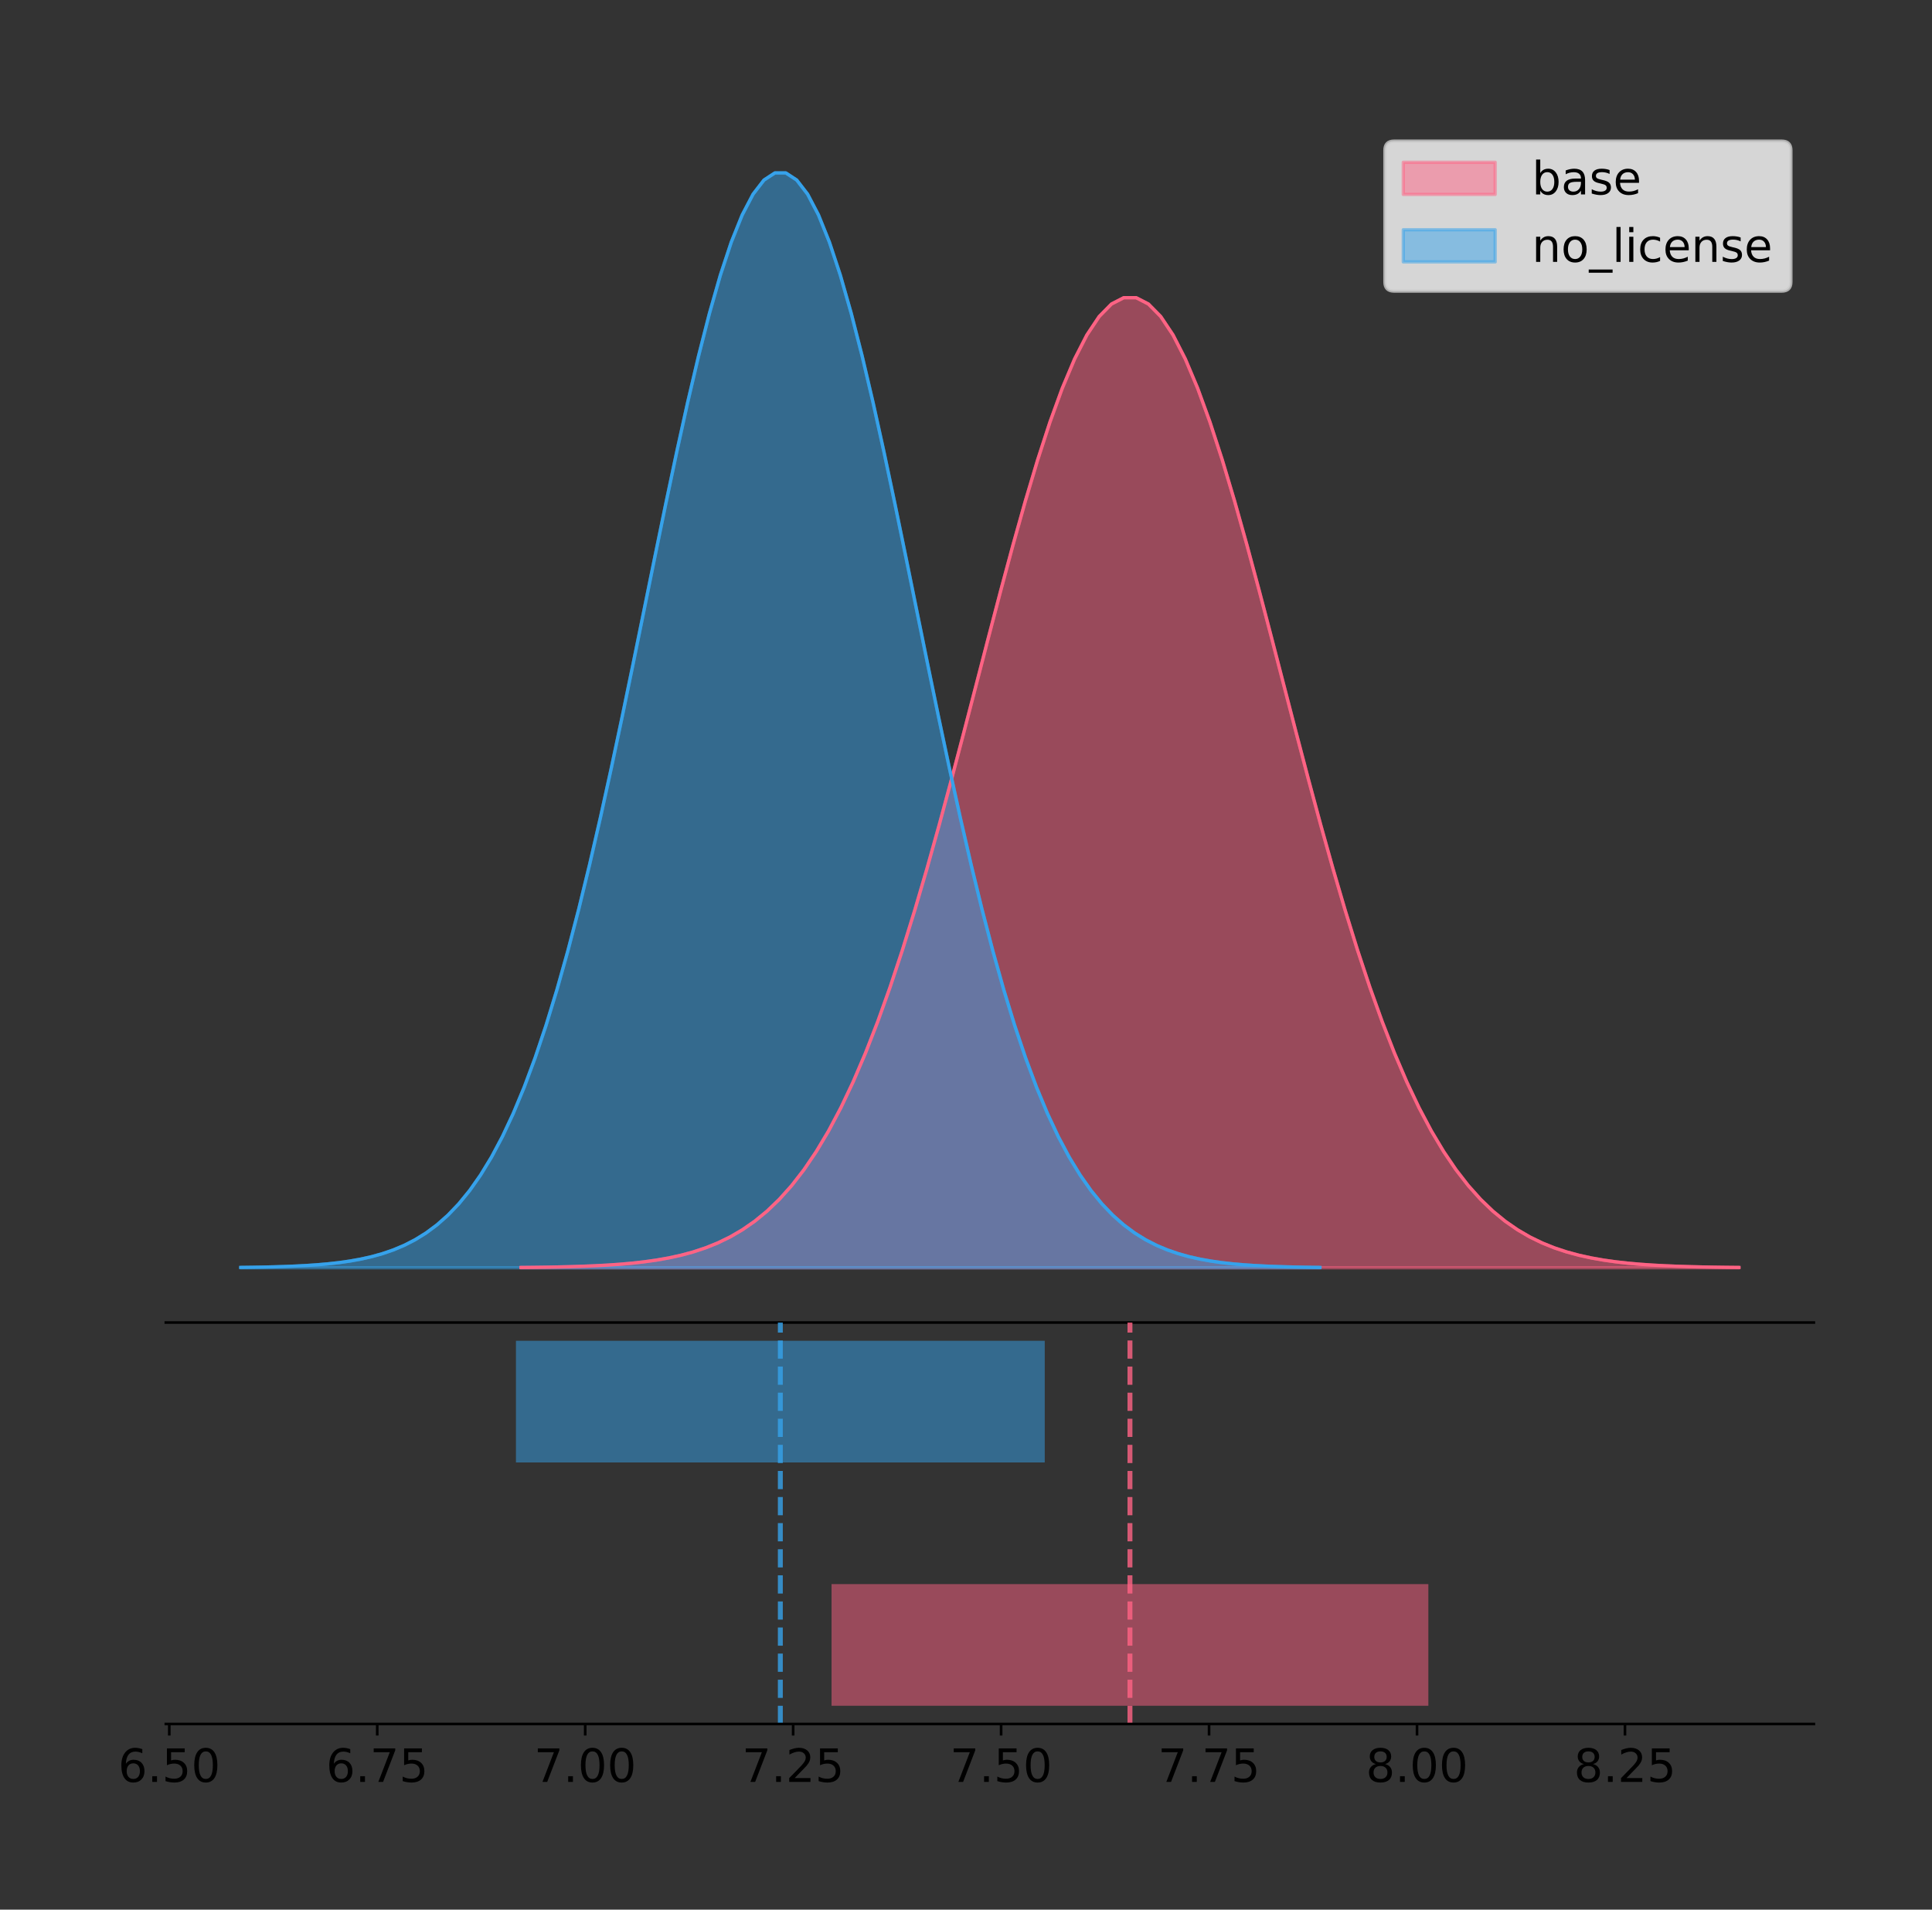 <?xml version="1.0" encoding="utf-8" standalone="no"?>
<!DOCTYPE svg PUBLIC "-//W3C//DTD SVG 1.1//EN"
  "http://www.w3.org/Graphics/SVG/1.1/DTD/svg11.dtd">
<!-- Created with matplotlib (https://matplotlib.org/) -->
<svg height="581.789pt" version="1.1" viewBox="0 0 588.735 581.789" width="588.735pt" xmlns="http://www.w3.org/2000/svg" xmlns:xlink="http://www.w3.org/1999/xlink">
 <rect x="0" y="0" width="588.735" height="581.789" fill="#333333" stroke="none"/>
 <defs>
  <style type="text/css">
*{stroke-linecap:butt;stroke-linejoin:round;}
  </style>
 </defs>
 <g id="figure_1">
  <g id="patch_1">
   <path d="M 0 581.789 
L 588.735 581.789 
L 588.735 0 
L 0 0 
z
" style="fill:none;"/>
  </g>
  <g id="axes_1">
   <g id="patch_2">
    <path d="M 50.535 402.93 
L 552.735 402.93 
L 552.735 36 
L 50.535 36 
z
" style="fill:none;"/>
   </g>
   <g id="PolyCollection_1">
    <defs>
     <path d="M 158.752 -195.538 
L 158.752 -195.637 
L 162.501 -195.675 
L 166.25 -195.725 
L 169.999 -195.792 
L 173.748 -195.881 
L 177.497 -195.998 
L 181.246 -196.152 
L 184.995 -196.35 
L 188.744 -196.607 
L 192.494 -196.935 
L 196.243 -197.352 
L 199.992 -197.878 
L 203.741 -198.537 
L 207.49 -199.357 
L 211.239 -200.369 
L 214.988 -201.609 
L 218.737 -203.118 
L 222.486 -204.941 
L 226.235 -207.127 
L 229.984 -209.727 
L 233.733 -212.797 
L 237.482 -216.396 
L 241.231 -220.58 
L 244.98 -225.408 
L 248.729 -230.935 
L 252.478 -237.212 
L 256.227 -244.283 
L 259.976 -252.183 
L 263.725 -260.934 
L 267.474 -270.545 
L 271.223 -281.01 
L 274.973 -292.3 
L 278.722 -304.368 
L 282.471 -317.146 
L 286.22 -330.539 
L 289.969 -344.431 
L 293.718 -358.684 
L 297.467 -373.139 
L 301.216 -387.615 
L 304.965 -401.919 
L 308.714 -415.846 
L 312.463 -429.181 
L 316.212 -441.711 
L 319.961 -453.225 
L 323.71 -463.521 
L 327.459 -472.415 
L 331.208 -479.742 
L 334.957 -485.365 
L 338.706 -489.175 
L 342.455 -491.098 
L 346.204 -491.098 
L 349.953 -489.175 
L 353.702 -485.365 
L 357.452 -479.742 
L 361.201 -472.415 
L 364.95 -463.521 
L 368.699 -453.225 
L 372.448 -441.711 
L 376.197 -429.181 
L 379.946 -415.846 
L 383.695 -401.919 
L 387.444 -387.615 
L 391.193 -373.139 
L 394.942 -358.684 
L 398.691 -344.431 
L 402.44 -330.539 
L 406.189 -317.146 
L 409.938 -304.368 
L 413.687 -292.3 
L 417.436 -281.01 
L 421.185 -270.545 
L 424.934 -260.934 
L 428.683 -252.183 
L 432.432 -244.283 
L 436.181 -237.212 
L 439.931 -230.935 
L 443.68 -225.408 
L 447.429 -220.58 
L 451.178 -216.396 
L 454.927 -212.797 
L 458.676 -209.727 
L 462.425 -207.127 
L 466.174 -204.941 
L 469.923 -203.118 
L 473.672 -201.609 
L 477.421 -200.369 
L 481.17 -199.357 
L 484.919 -198.537 
L 488.668 -197.878 
L 492.417 -197.352 
L 496.166 -196.935 
L 499.915 -196.607 
L 503.664 -196.35 
L 507.413 -196.152 
L 511.162 -195.998 
L 514.911 -195.881 
L 518.66 -195.792 
L 522.41 -195.725 
L 526.159 -195.675 
L 529.908 -195.637 
L 529.908 -195.538 
L 529.908 -195.538 
L 526.159 -195.538 
L 522.41 -195.538 
L 518.66 -195.538 
L 514.911 -195.538 
L 511.162 -195.538 
L 507.413 -195.538 
L 503.664 -195.538 
L 499.915 -195.538 
L 496.166 -195.538 
L 492.417 -195.538 
L 488.668 -195.538 
L 484.919 -195.538 
L 481.17 -195.538 
L 477.421 -195.538 
L 473.672 -195.538 
L 469.923 -195.538 
L 466.174 -195.538 
L 462.425 -195.538 
L 458.676 -195.538 
L 454.927 -195.538 
L 451.178 -195.538 
L 447.429 -195.538 
L 443.68 -195.538 
L 439.931 -195.538 
L 436.181 -195.538 
L 432.432 -195.538 
L 428.683 -195.538 
L 424.934 -195.538 
L 421.185 -195.538 
L 417.436 -195.538 
L 413.687 -195.538 
L 409.938 -195.538 
L 406.189 -195.538 
L 402.44 -195.538 
L 398.691 -195.538 
L 394.942 -195.538 
L 391.193 -195.538 
L 387.444 -195.538 
L 383.695 -195.538 
L 379.946 -195.538 
L 376.197 -195.538 
L 372.448 -195.538 
L 368.699 -195.538 
L 364.95 -195.538 
L 361.201 -195.538 
L 357.452 -195.538 
L 353.702 -195.538 
L 349.953 -195.538 
L 346.204 -195.538 
L 342.455 -195.538 
L 338.706 -195.538 
L 334.957 -195.538 
L 331.208 -195.538 
L 327.459 -195.538 
L 323.71 -195.538 
L 319.961 -195.538 
L 316.212 -195.538 
L 312.463 -195.538 
L 308.714 -195.538 
L 304.965 -195.538 
L 301.216 -195.538 
L 297.467 -195.538 
L 293.718 -195.538 
L 289.969 -195.538 
L 286.22 -195.538 
L 282.471 -195.538 
L 278.722 -195.538 
L 274.973 -195.538 
L 271.223 -195.538 
L 267.474 -195.538 
L 263.725 -195.538 
L 259.976 -195.538 
L 256.227 -195.538 
L 252.478 -195.538 
L 248.729 -195.538 
L 244.98 -195.538 
L 241.231 -195.538 
L 237.482 -195.538 
L 233.733 -195.538 
L 229.984 -195.538 
L 226.235 -195.538 
L 222.486 -195.538 
L 218.737 -195.538 
L 214.988 -195.538 
L 211.239 -195.538 
L 207.49 -195.538 
L 203.741 -195.538 
L 199.992 -195.538 
L 196.243 -195.538 
L 192.494 -195.538 
L 188.744 -195.538 
L 184.995 -195.538 
L 181.246 -195.538 
L 177.497 -195.538 
L 173.748 -195.538 
L 169.999 -195.538 
L 166.25 -195.538 
L 162.501 -195.538 
L 158.752 -195.538 
z
" id="mca4e42fa33" style="stroke:#ff6384;stroke-opacity:0.5;"/>
    </defs>
    <g clip-path="url(#p699c4a27d4)">
     <use style="fill:#ff6384;fill-opacity:0.5;stroke:#ff6384;stroke-opacity:0.5;" x="0" xlink:href="#mca4e42fa33" y="581.789"/>
    </g>
   </g>
   <g id="PolyCollection_2">
    <defs>
     <path d="M 73.362 -195.538 
L 73.362 -195.65 
L 76.684 -195.692 
L 80.006 -195.749 
L 83.328 -195.825 
L 86.649 -195.925 
L 89.971 -196.058 
L 93.293 -196.23 
L 96.615 -196.455 
L 99.937 -196.744 
L 103.259 -197.115 
L 106.58 -197.585 
L 109.902 -198.179 
L 113.224 -198.923 
L 116.546 -199.848 
L 119.868 -200.99 
L 123.189 -202.39 
L 126.511 -204.093 
L 129.833 -206.151 
L 133.155 -208.617 
L 136.477 -211.552 
L 139.799 -215.017 
L 143.12 -219.078 
L 146.442 -223.801 
L 149.764 -229.25 
L 153.086 -235.488 
L 156.408 -242.572 
L 159.729 -250.552 
L 163.051 -259.468 
L 166.373 -269.344 
L 169.695 -280.192 
L 173.017 -292.002 
L 176.339 -304.744 
L 179.66 -318.365 
L 182.982 -332.786 
L 186.304 -347.901 
L 189.626 -363.58 
L 192.948 -379.667 
L 196.27 -395.98 
L 199.591 -412.318 
L 202.913 -428.462 
L 206.235 -444.18 
L 209.557 -459.23 
L 212.879 -473.372 
L 216.2 -486.366 
L 219.522 -497.987 
L 222.844 -508.025 
L 226.166 -516.294 
L 229.488 -522.64 
L 232.81 -526.94 
L 236.131 -529.111 
L 239.453 -529.111 
L 242.775 -526.94 
L 246.097 -522.64 
L 249.419 -516.294 
L 252.74 -508.025 
L 256.062 -497.987 
L 259.384 -486.366 
L 262.706 -473.372 
L 266.028 -459.23 
L 269.35 -444.18 
L 272.671 -428.462 
L 275.993 -412.318 
L 279.315 -395.98 
L 282.637 -379.667 
L 285.959 -363.58 
L 289.28 -347.901 
L 292.602 -332.786 
L 295.924 -318.365 
L 299.246 -304.744 
L 302.568 -292.002 
L 305.89 -280.192 
L 309.211 -269.344 
L 312.533 -259.468 
L 315.855 -250.552 
L 319.177 -242.572 
L 322.499 -235.488 
L 325.821 -229.25 
L 329.142 -223.801 
L 332.464 -219.078 
L 335.786 -215.017 
L 339.108 -211.552 
L 342.43 -208.617 
L 345.751 -206.151 
L 349.073 -204.093 
L 352.395 -202.39 
L 355.717 -200.99 
L 359.039 -199.848 
L 362.361 -198.923 
L 365.682 -198.179 
L 369.004 -197.585 
L 372.326 -197.115 
L 375.648 -196.744 
L 378.97 -196.455 
L 382.291 -196.23 
L 385.613 -196.058 
L 388.935 -195.925 
L 392.257 -195.825 
L 395.579 -195.749 
L 398.901 -195.692 
L 402.222 -195.65 
L 402.222 -195.538 
L 402.222 -195.538 
L 398.901 -195.538 
L 395.579 -195.538 
L 392.257 -195.538 
L 388.935 -195.538 
L 385.613 -195.538 
L 382.291 -195.538 
L 378.97 -195.538 
L 375.648 -195.538 
L 372.326 -195.538 
L 369.004 -195.538 
L 365.682 -195.538 
L 362.361 -195.538 
L 359.039 -195.538 
L 355.717 -195.538 
L 352.395 -195.538 
L 349.073 -195.538 
L 345.751 -195.538 
L 342.43 -195.538 
L 339.108 -195.538 
L 335.786 -195.538 
L 332.464 -195.538 
L 329.142 -195.538 
L 325.821 -195.538 
L 322.499 -195.538 
L 319.177 -195.538 
L 315.855 -195.538 
L 312.533 -195.538 
L 309.211 -195.538 
L 305.89 -195.538 
L 302.568 -195.538 
L 299.246 -195.538 
L 295.924 -195.538 
L 292.602 -195.538 
L 289.28 -195.538 
L 285.959 -195.538 
L 282.637 -195.538 
L 279.315 -195.538 
L 275.993 -195.538 
L 272.671 -195.538 
L 269.35 -195.538 
L 266.028 -195.538 
L 262.706 -195.538 
L 259.384 -195.538 
L 256.062 -195.538 
L 252.74 -195.538 
L 249.419 -195.538 
L 246.097 -195.538 
L 242.775 -195.538 
L 239.453 -195.538 
L 236.131 -195.538 
L 232.81 -195.538 
L 229.488 -195.538 
L 226.166 -195.538 
L 222.844 -195.538 
L 219.522 -195.538 
L 216.2 -195.538 
L 212.879 -195.538 
L 209.557 -195.538 
L 206.235 -195.538 
L 202.913 -195.538 
L 199.591 -195.538 
L 196.27 -195.538 
L 192.948 -195.538 
L 189.626 -195.538 
L 186.304 -195.538 
L 182.982 -195.538 
L 179.66 -195.538 
L 176.339 -195.538 
L 173.017 -195.538 
L 169.695 -195.538 
L 166.373 -195.538 
L 163.051 -195.538 
L 159.729 -195.538 
L 156.408 -195.538 
L 153.086 -195.538 
L 149.764 -195.538 
L 146.442 -195.538 
L 143.12 -195.538 
L 139.799 -195.538 
L 136.477 -195.538 
L 133.155 -195.538 
L 129.833 -195.538 
L 126.511 -195.538 
L 123.189 -195.538 
L 119.868 -195.538 
L 116.546 -195.538 
L 113.224 -195.538 
L 109.902 -195.538 
L 106.58 -195.538 
L 103.259 -195.538 
L 99.937 -195.538 
L 96.615 -195.538 
L 93.293 -195.538 
L 89.971 -195.538 
L 86.649 -195.538 
L 83.328 -195.538 
L 80.006 -195.538 
L 76.684 -195.538 
L 73.362 -195.538 
z
" id="ma08dd0c5ef" style="stroke:#36a2eb;stroke-opacity:0.5;"/>
    </defs>
    <g clip-path="url(#p699c4a27d4)">
     <use style="fill:#36a2eb;fill-opacity:0.5;stroke:#36a2eb;stroke-opacity:0.5;" x="0" xlink:href="#ma08dd0c5ef" y="581.789"/>
    </g>
   </g>
   <g id="line2d_1">
    <path clip-path="url(#p699c4a27d4)" d="M 158.752 386.152 
L 162.501 386.115 
L 166.25 386.064 
L 169.999 385.997 
L 173.748 385.908 
L 177.497 385.791 
L 181.246 385.638 
L 184.995 385.439 
L 188.744 385.183 
L 192.494 384.854 
L 196.243 384.437 
L 199.992 383.911 
L 203.741 383.252 
L 207.49 382.433 
L 211.239 381.421 
L 214.988 380.18 
L 218.737 378.671 
L 222.486 376.848 
L 226.235 374.663 
L 229.984 372.063 
L 233.733 368.992 
L 237.482 365.394 
L 241.231 361.209 
L 244.98 356.381 
L 248.729 350.854 
L 252.478 344.577 
L 256.227 337.506 
L 259.976 329.607 
L 263.725 320.856 
L 267.474 311.244 
L 271.223 300.78 
L 274.973 289.49 
L 278.722 277.421 
L 282.471 264.644 
L 286.22 251.251 
L 289.969 237.358 
L 293.718 223.105 
L 297.467 208.651 
L 301.216 194.174 
L 304.965 179.87 
L 308.714 165.944 
L 312.463 152.608 
L 316.212 140.078 
L 319.961 128.565 
L 323.71 118.268 
L 327.459 109.374 
L 331.208 102.047 
L 334.957 96.425 
L 338.706 92.615 
L 342.455 90.691 
L 346.204 90.691 
L 349.953 92.615 
L 353.702 96.425 
L 357.452 102.047 
L 361.201 109.374 
L 364.95 118.268 
L 368.699 128.565 
L 372.448 140.078 
L 376.197 152.608 
L 379.946 165.944 
L 383.695 179.87 
L 387.444 194.174 
L 391.193 208.651 
L 394.942 223.105 
L 398.691 237.358 
L 402.44 251.251 
L 406.189 264.644 
L 409.938 277.421 
L 413.687 289.49 
L 417.436 300.78 
L 421.185 311.244 
L 424.934 320.856 
L 428.683 329.607 
L 432.432 337.506 
L 436.181 344.577 
L 439.931 350.854 
L 443.68 356.381 
L 447.429 361.209 
L 451.178 365.394 
L 454.927 368.992 
L 458.676 372.063 
L 462.425 374.663 
L 466.174 376.848 
L 469.923 378.671 
L 473.672 380.18 
L 477.421 381.421 
L 481.17 382.433 
L 484.919 383.252 
L 488.668 383.911 
L 492.417 384.437 
L 496.166 384.854 
L 499.915 385.183 
L 503.664 385.439 
L 507.413 385.638 
L 511.162 385.791 
L 514.911 385.908 
L 518.66 385.997 
L 522.41 386.064 
L 526.159 386.115 
L 529.908 386.152 
" style="fill:none;stroke:#ff6384;stroke-linecap:square;"/>
   </g>
   <g id="line2d_2">
    <path clip-path="url(#p699c4a27d4)" d="M 73.362 386.139 
L 76.684 386.097 
L 80.006 386.04 
L 83.328 385.965 
L 86.649 385.864 
L 89.971 385.732 
L 93.293 385.559 
L 96.615 385.334 
L 99.937 385.045 
L 103.259 384.675 
L 106.58 384.204 
L 109.902 383.61 
L 113.224 382.867 
L 116.546 381.941 
L 119.868 380.799 
L 123.189 379.399 
L 126.511 377.696 
L 129.833 375.639 
L 133.155 373.172 
L 136.477 370.238 
L 139.799 366.772 
L 143.12 362.711 
L 146.442 357.989 
L 149.764 352.539 
L 153.086 346.301 
L 156.408 339.217 
L 159.729 331.237 
L 163.051 322.322 
L 166.373 312.445 
L 169.695 301.597 
L 173.017 289.787 
L 176.339 277.045 
L 179.66 263.424 
L 182.982 249.004 
L 186.304 233.888 
L 189.626 218.209 
L 192.948 202.123 
L 196.27 185.809 
L 199.591 169.471 
L 202.913 153.327 
L 206.235 137.61 
L 209.557 122.559 
L 212.879 108.418 
L 216.2 95.423 
L 219.522 83.803 
L 222.844 73.765 
L 226.166 65.495 
L 229.488 59.15 
L 232.81 54.85 
L 236.131 52.679 
L 239.453 52.679 
L 242.775 54.85 
L 246.097 59.15 
L 249.419 65.495 
L 252.74 73.765 
L 256.062 83.803 
L 259.384 95.423 
L 262.706 108.418 
L 266.028 122.559 
L 269.35 137.61 
L 272.671 153.327 
L 275.993 169.471 
L 279.315 185.809 
L 282.637 202.123 
L 285.959 218.209 
L 289.28 233.888 
L 292.602 249.004 
L 295.924 263.424 
L 299.246 277.045 
L 302.568 289.787 
L 305.89 301.597 
L 309.211 312.445 
L 312.533 322.322 
L 315.855 331.237 
L 319.177 339.217 
L 322.499 346.301 
L 325.821 352.539 
L 329.142 357.989 
L 332.464 362.711 
L 335.786 366.772 
L 339.108 370.238 
L 342.43 373.172 
L 345.751 375.639 
L 349.073 377.696 
L 352.395 379.399 
L 355.717 380.799 
L 359.039 381.941 
L 362.361 382.867 
L 365.682 383.61 
L 369.004 384.204 
L 372.326 384.675 
L 375.648 385.045 
L 378.97 385.334 
L 382.291 385.559 
L 385.613 385.732 
L 388.935 385.864 
L 392.257 385.965 
L 395.579 386.04 
L 398.901 386.097 
L 402.222 386.139 
" style="fill:none;stroke:#36a2eb;stroke-linecap:square;"/>
   </g>
   <g id="patch_3">
    <path d="M 50.535 402.93 
L 552.735 402.93 
" style="fill:none;stroke:#000000;stroke-linecap:square;stroke-linejoin:miter;stroke-width:0.8;"/>
   </g>
   <g id="legend_1">
    <g id="patch_4">
     <path d="M 424.825 88.688 
L 542.935 88.688 
Q 545.735 88.688 545.735 85.888 
L 545.735 45.8 
Q 545.735 43 542.935 43 
L 424.825 43 
Q 422.025 43 422.025 45.8 
L 422.025 85.888 
Q 422.025 88.688 424.825 88.688 
z
" style="fill:#ffffff;opacity:0.8;stroke:#cccccc;stroke-linejoin:miter;"/>
    </g>
    <g id="patch_5">
     <path d="M 427.625 59.238 
L 455.625 59.238 
L 455.625 49.438 
L 427.625 49.438 
z
" style="fill:#ff6384;opacity:0.5;stroke:#ff6384;stroke-linejoin:miter;"/>
    </g>
    <g id="text_1">
     <!-- base -->
     <defs>
      <path d="M 48.688 27.297 
Q 48.688 37.203 44.609 42.844 
Q 40.531 48.484 33.406 48.484 
Q 26.266 48.484 22.188 42.844 
Q 18.109 37.203 18.109 27.297 
Q 18.109 17.391 22.188 11.75 
Q 26.266 6.109 33.406 6.109 
Q 40.531 6.109 44.609 11.75 
Q 48.688 17.391 48.688 27.297 
z
M 18.109 46.391 
Q 20.953 51.266 25.266 53.625 
Q 29.594 56 35.594 56 
Q 45.562 56 51.781 48.094 
Q 58.016 40.188 58.016 27.297 
Q 58.016 14.406 51.781 6.484 
Q 45.562 -1.422 35.594 -1.422 
Q 29.594 -1.422 25.266 0.953 
Q 20.953 3.328 18.109 8.203 
L 18.109 0 
L 9.078 0 
L 9.078 75.984 
L 18.109 75.984 
z
" id="DejaVuSans-98"/>
      <path d="M 34.281 27.484 
Q 23.391 27.484 19.188 25 
Q 14.984 22.516 14.984 16.5 
Q 14.984 11.719 18.141 8.906 
Q 21.297 6.109 26.703 6.109 
Q 34.188 6.109 38.703 11.406 
Q 43.219 16.703 43.219 25.484 
L 43.219 27.484 
z
M 52.203 31.203 
L 52.203 0 
L 43.219 0 
L 43.219 8.297 
Q 40.141 3.328 35.547 0.953 
Q 30.953 -1.422 24.312 -1.422 
Q 15.922 -1.422 10.953 3.297 
Q 6 8.016 6 15.922 
Q 6 25.141 12.172 29.828 
Q 18.359 34.516 30.609 34.516 
L 43.219 34.516 
L 43.219 35.406 
Q 43.219 41.609 39.141 45 
Q 35.062 48.391 27.688 48.391 
Q 23 48.391 18.547 47.266 
Q 14.109 46.141 10.016 43.891 
L 10.016 52.203 
Q 14.938 54.109 19.578 55.047 
Q 24.219 56 28.609 56 
Q 40.484 56 46.344 49.844 
Q 52.203 43.703 52.203 31.203 
z
" id="DejaVuSans-97"/>
      <path d="M 44.281 53.078 
L 44.281 44.578 
Q 40.484 46.531 36.375 47.5 
Q 32.281 48.484 27.875 48.484 
Q 21.188 48.484 17.844 46.438 
Q 14.5 44.391 14.5 40.281 
Q 14.5 37.156 16.891 35.375 
Q 19.281 33.594 26.516 31.984 
L 29.594 31.297 
Q 39.156 29.25 43.188 25.516 
Q 47.219 21.781 47.219 15.094 
Q 47.219 7.469 41.188 3.016 
Q 35.156 -1.422 24.609 -1.422 
Q 20.219 -1.422 15.453 -0.562 
Q 10.688 0.297 5.422 2 
L 5.422 11.281 
Q 10.406 8.688 15.234 7.391 
Q 20.062 6.109 24.812 6.109 
Q 31.156 6.109 34.562 8.281 
Q 37.984 10.453 37.984 14.406 
Q 37.984 18.062 35.516 20.016 
Q 33.062 21.969 24.703 23.781 
L 21.578 24.516 
Q 13.234 26.266 9.516 29.906 
Q 5.812 33.547 5.812 39.891 
Q 5.812 47.609 11.281 51.797 
Q 16.75 56 26.812 56 
Q 31.781 56 36.172 55.266 
Q 40.578 54.547 44.281 53.078 
z
" id="DejaVuSans-115"/>
      <path d="M 56.203 29.594 
L 56.203 25.203 
L 14.891 25.203 
Q 15.484 15.922 20.484 11.062 
Q 25.484 6.203 34.422 6.203 
Q 39.594 6.203 44.453 7.469 
Q 49.312 8.734 54.109 11.281 
L 54.109 2.781 
Q 49.266 0.734 44.188 -0.344 
Q 39.109 -1.422 33.891 -1.422 
Q 20.797 -1.422 13.156 6.188 
Q 5.516 13.812 5.516 26.812 
Q 5.516 40.234 12.766 48.109 
Q 20.016 56 32.328 56 
Q 43.359 56 49.781 48.891 
Q 56.203 41.797 56.203 29.594 
z
M 47.219 32.234 
Q 47.125 39.594 43.094 43.984 
Q 39.062 48.391 32.422 48.391 
Q 24.906 48.391 20.391 44.141 
Q 15.875 39.891 15.188 32.172 
z
" id="DejaVuSans-101"/>
     </defs>
     <g transform="translate(466.825 59.238)scale(0.14 -0.14)">
      <use xlink:href="#DejaVuSans-98"/>
      <use x="63.477" xlink:href="#DejaVuSans-97"/>
      <use x="124.756" xlink:href="#DejaVuSans-115"/>
      <use x="176.855" xlink:href="#DejaVuSans-101"/>
     </g>
    </g>
    <g id="patch_6">
     <path d="M 427.625 79.787 
L 455.625 79.787 
L 455.625 69.987 
L 427.625 69.987 
z
" style="fill:#36a2eb;opacity:0.5;stroke:#36a2eb;stroke-linejoin:miter;"/>
    </g>
    <g id="text_2">
     <!-- no_license -->
     <defs>
      <path d="M 54.891 33.016 
L 54.891 0 
L 45.906 0 
L 45.906 32.719 
Q 45.906 40.484 42.875 44.328 
Q 39.844 48.188 33.797 48.188 
Q 26.516 48.188 22.312 43.547 
Q 18.109 38.922 18.109 30.906 
L 18.109 0 
L 9.078 0 
L 9.078 54.688 
L 18.109 54.688 
L 18.109 46.188 
Q 21.344 51.125 25.703 53.562 
Q 30.078 56 35.797 56 
Q 45.219 56 50.047 50.172 
Q 54.891 44.344 54.891 33.016 
z
" id="DejaVuSans-110"/>
      <path d="M 30.609 48.391 
Q 23.391 48.391 19.188 42.75 
Q 14.984 37.109 14.984 27.297 
Q 14.984 17.484 19.156 11.844 
Q 23.344 6.203 30.609 6.203 
Q 37.797 6.203 41.984 11.859 
Q 46.188 17.531 46.188 27.297 
Q 46.188 37.016 41.984 42.703 
Q 37.797 48.391 30.609 48.391 
z
M 30.609 56 
Q 42.328 56 49.016 48.375 
Q 55.719 40.766 55.719 27.297 
Q 55.719 13.875 49.016 6.219 
Q 42.328 -1.422 30.609 -1.422 
Q 18.844 -1.422 12.172 6.219 
Q 5.516 13.875 5.516 27.297 
Q 5.516 40.766 12.172 48.375 
Q 18.844 56 30.609 56 
z
" id="DejaVuSans-111"/>
      <path d="M 50.984 -16.609 
L 50.984 -23.578 
L -0.984 -23.578 
L -0.984 -16.609 
z
" id="DejaVuSans-95"/>
      <path d="M 9.422 75.984 
L 18.406 75.984 
L 18.406 0 
L 9.422 0 
z
" id="DejaVuSans-108"/>
      <path d="M 9.422 54.688 
L 18.406 54.688 
L 18.406 0 
L 9.422 0 
z
M 9.422 75.984 
L 18.406 75.984 
L 18.406 64.594 
L 9.422 64.594 
z
" id="DejaVuSans-105"/>
      <path d="M 48.781 52.594 
L 48.781 44.188 
Q 44.969 46.297 41.141 47.344 
Q 37.312 48.391 33.406 48.391 
Q 24.656 48.391 19.812 42.844 
Q 14.984 37.312 14.984 27.297 
Q 14.984 17.281 19.812 11.734 
Q 24.656 6.203 33.406 6.203 
Q 37.312 6.203 41.141 7.25 
Q 44.969 8.297 48.781 10.406 
L 48.781 2.094 
Q 45.016 0.344 40.984 -0.531 
Q 36.969 -1.422 32.422 -1.422 
Q 20.062 -1.422 12.781 6.344 
Q 5.516 14.109 5.516 27.297 
Q 5.516 40.672 12.859 48.328 
Q 20.219 56 33.016 56 
Q 37.156 56 41.109 55.141 
Q 45.062 54.297 48.781 52.594 
z
" id="DejaVuSans-99"/>
     </defs>
     <g transform="translate(466.825 79.787)scale(0.14 -0.14)">
      <use xlink:href="#DejaVuSans-110"/>
      <use x="63.379" xlink:href="#DejaVuSans-111"/>
      <use x="124.561" xlink:href="#DejaVuSans-95"/>
      <use x="174.561" xlink:href="#DejaVuSans-108"/>
      <use x="202.344" xlink:href="#DejaVuSans-105"/>
      <use x="230.127" xlink:href="#DejaVuSans-99"/>
      <use x="285.107" xlink:href="#DejaVuSans-101"/>
      <use x="346.631" xlink:href="#DejaVuSans-110"/>
      <use x="410.01" xlink:href="#DejaVuSans-115"/>
      <use x="462.109" xlink:href="#DejaVuSans-101"/>
     </g>
    </g>
   </g>
  </g>
  <g id="axes_2">
   <g id="patch_7">
    <path d="M 50.535 525.24 
L 552.735 525.24 
L 552.735 402.93 
L 50.535 402.93 
z
" style="fill:none;"/>
   </g>
   <g id="patch_8">
    <path clip-path="url(#p6b572e0612)" d="M 253.397 519.68 
L 435.263 519.68 
L 435.263 482.617 
L 253.397 482.617 
z
" style="fill:#ff6384;opacity:0.5;"/>
   </g>
   <g id="patch_9">
    <path clip-path="url(#p6b572e0612)" d="M 157.222 445.553 
L 318.363 445.553 
L 318.363 408.49 
L 157.222 408.49 
z
" style="fill:#36a2eb;opacity:0.5;"/>
   </g>
   <g id="matplotlib.axis_1">
    <g id="xtick_1">
     <g id="line2d_3">
      <defs>
       <path d="M 0 0 
L 0 3.5 
" id="m9d470df80c" style="stroke:#000000;stroke-width:0.8;"/>
      </defs>
      <g>
       <use style="stroke:#000000;stroke-width:0.8;" x="51.586" xlink:href="#m9d470df80c" y="525.24"/>
      </g>
     </g>
     <g id="text_3">
      <!-- 6.50 -->
      <defs>
       <path d="M 33.016 40.375 
Q 26.375 40.375 22.484 35.828 
Q 18.609 31.297 18.609 23.391 
Q 18.609 15.531 22.484 10.953 
Q 26.375 6.391 33.016 6.391 
Q 39.656 6.391 43.531 10.953 
Q 47.406 15.531 47.406 23.391 
Q 47.406 31.297 43.531 35.828 
Q 39.656 40.375 33.016 40.375 
z
M 52.594 71.297 
L 52.594 62.312 
Q 48.875 64.062 45.094 64.984 
Q 41.312 65.922 37.594 65.922 
Q 27.828 65.922 22.672 59.328 
Q 17.531 52.734 16.797 39.406 
Q 19.672 43.656 24.016 45.922 
Q 28.375 48.188 33.594 48.188 
Q 44.578 48.188 50.953 41.516 
Q 57.328 34.859 57.328 23.391 
Q 57.328 12.156 50.688 5.359 
Q 44.047 -1.422 33.016 -1.422 
Q 20.359 -1.422 13.672 8.266 
Q 6.984 17.969 6.984 36.375 
Q 6.984 53.656 15.188 63.938 
Q 23.391 74.219 37.203 74.219 
Q 40.922 74.219 44.703 73.484 
Q 48.484 72.75 52.594 71.297 
z
" id="DejaVuSans-54"/>
       <path d="M 10.688 12.406 
L 21 12.406 
L 21 0 
L 10.688 0 
z
" id="DejaVuSans-46"/>
       <path d="M 10.797 72.906 
L 49.516 72.906 
L 49.516 64.594 
L 19.828 64.594 
L 19.828 46.734 
Q 21.969 47.469 24.109 47.828 
Q 26.266 48.188 28.422 48.188 
Q 40.625 48.188 47.75 41.5 
Q 54.891 34.812 54.891 23.391 
Q 54.891 11.625 47.562 5.094 
Q 40.234 -1.422 26.906 -1.422 
Q 22.312 -1.422 17.547 -0.641 
Q 12.797 0.141 7.719 1.703 
L 7.719 11.625 
Q 12.109 9.234 16.797 8.062 
Q 21.484 6.891 26.703 6.891 
Q 35.156 6.891 40.078 11.328 
Q 45.016 15.766 45.016 23.391 
Q 45.016 31 40.078 35.438 
Q 35.156 39.891 26.703 39.891 
Q 22.75 39.891 18.812 39.016 
Q 14.891 38.141 10.797 36.281 
z
" id="DejaVuSans-53"/>
       <path d="M 31.781 66.406 
Q 24.172 66.406 20.328 58.906 
Q 16.5 51.422 16.5 36.375 
Q 16.5 21.391 20.328 13.891 
Q 24.172 6.391 31.781 6.391 
Q 39.453 6.391 43.281 13.891 
Q 47.125 21.391 47.125 36.375 
Q 47.125 51.422 43.281 58.906 
Q 39.453 66.406 31.781 66.406 
z
M 31.781 74.219 
Q 44.047 74.219 50.516 64.516 
Q 56.984 54.828 56.984 36.375 
Q 56.984 17.969 50.516 8.266 
Q 44.047 -1.422 31.781 -1.422 
Q 19.531 -1.422 13.062 8.266 
Q 6.594 17.969 6.594 36.375 
Q 6.594 54.828 13.062 64.516 
Q 19.531 74.219 31.781 74.219 
z
" id="DejaVuSans-48"/>
      </defs>
      <g transform="translate(36 542.878)scale(0.14 -0.14)">
       <use xlink:href="#DejaVuSans-54"/>
       <use x="63.623" xlink:href="#DejaVuSans-46"/>
       <use x="95.41" xlink:href="#DejaVuSans-53"/>
       <use x="159.033" xlink:href="#DejaVuSans-48"/>
      </g>
     </g>
    </g>
    <g id="xtick_2">
     <g id="line2d_4">
      <g>
       <use style="stroke:#000000;stroke-width:0.8;" x="114.956" xlink:href="#m9d470df80c" y="525.24"/>
      </g>
     </g>
     <g id="text_4">
      <!-- 6.75 -->
      <defs>
       <path d="M 8.203 72.906 
L 55.078 72.906 
L 55.078 68.703 
L 28.609 0 
L 18.312 0 
L 43.219 64.594 
L 8.203 64.594 
z
" id="DejaVuSans-55"/>
      </defs>
      <g transform="translate(99.37 542.878)scale(0.14 -0.14)">
       <use xlink:href="#DejaVuSans-54"/>
       <use x="63.623" xlink:href="#DejaVuSans-46"/>
       <use x="95.41" xlink:href="#DejaVuSans-55"/>
       <use x="159.033" xlink:href="#DejaVuSans-53"/>
      </g>
     </g>
    </g>
    <g id="xtick_3">
     <g id="line2d_5">
      <g>
       <use style="stroke:#000000;stroke-width:0.8;" x="178.326" xlink:href="#m9d470df80c" y="525.24"/>
      </g>
     </g>
     <g id="text_5">
      <!-- 7.00 -->
      <g transform="translate(162.74 542.878)scale(0.14 -0.14)">
       <use xlink:href="#DejaVuSans-55"/>
       <use x="63.623" xlink:href="#DejaVuSans-46"/>
       <use x="95.41" xlink:href="#DejaVuSans-48"/>
       <use x="159.033" xlink:href="#DejaVuSans-48"/>
      </g>
     </g>
    </g>
    <g id="xtick_4">
     <g id="line2d_6">
      <g>
       <use style="stroke:#000000;stroke-width:0.8;" x="241.696" xlink:href="#m9d470df80c" y="525.24"/>
      </g>
     </g>
     <g id="text_6">
      <!-- 7.25 -->
      <defs>
       <path d="M 19.188 8.297 
L 53.609 8.297 
L 53.609 0 
L 7.328 0 
L 7.328 8.297 
Q 12.938 14.109 22.625 23.891 
Q 32.328 33.688 34.812 36.531 
Q 39.547 41.844 41.422 45.531 
Q 43.312 49.219 43.312 52.781 
Q 43.312 58.594 39.234 62.25 
Q 35.156 65.922 28.609 65.922 
Q 23.969 65.922 18.812 64.312 
Q 13.672 62.703 7.812 59.422 
L 7.812 69.391 
Q 13.766 71.781 18.938 73 
Q 24.125 74.219 28.422 74.219 
Q 39.75 74.219 46.484 68.547 
Q 53.219 62.891 53.219 53.422 
Q 53.219 48.922 51.531 44.891 
Q 49.859 40.875 45.406 35.406 
Q 44.188 33.984 37.641 27.219 
Q 31.109 20.453 19.188 8.297 
z
" id="DejaVuSans-50"/>
      </defs>
      <g transform="translate(226.11 542.878)scale(0.14 -0.14)">
       <use xlink:href="#DejaVuSans-55"/>
       <use x="63.623" xlink:href="#DejaVuSans-46"/>
       <use x="95.41" xlink:href="#DejaVuSans-50"/>
       <use x="159.033" xlink:href="#DejaVuSans-53"/>
      </g>
     </g>
    </g>
    <g id="xtick_5">
     <g id="line2d_7">
      <g>
       <use style="stroke:#000000;stroke-width:0.8;" x="305.066" xlink:href="#m9d470df80c" y="525.24"/>
      </g>
     </g>
     <g id="text_7">
      <!-- 7.50 -->
      <g transform="translate(289.48 542.878)scale(0.14 -0.14)">
       <use xlink:href="#DejaVuSans-55"/>
       <use x="63.623" xlink:href="#DejaVuSans-46"/>
       <use x="95.41" xlink:href="#DejaVuSans-53"/>
       <use x="159.033" xlink:href="#DejaVuSans-48"/>
      </g>
     </g>
    </g>
    <g id="xtick_6">
     <g id="line2d_8">
      <g>
       <use style="stroke:#000000;stroke-width:0.8;" x="368.436" xlink:href="#m9d470df80c" y="525.24"/>
      </g>
     </g>
     <g id="text_8">
      <!-- 7.75 -->
      <g transform="translate(352.85 542.878)scale(0.14 -0.14)">
       <use xlink:href="#DejaVuSans-55"/>
       <use x="63.623" xlink:href="#DejaVuSans-46"/>
       <use x="95.41" xlink:href="#DejaVuSans-55"/>
       <use x="159.033" xlink:href="#DejaVuSans-53"/>
      </g>
     </g>
    </g>
    <g id="xtick_7">
     <g id="line2d_9">
      <g>
       <use style="stroke:#000000;stroke-width:0.8;" x="431.806" xlink:href="#m9d470df80c" y="525.24"/>
      </g>
     </g>
     <g id="text_9">
      <!-- 8.00 -->
      <defs>
       <path d="M 31.781 34.625 
Q 24.75 34.625 20.719 30.859 
Q 16.703 27.094 16.703 20.516 
Q 16.703 13.922 20.719 10.156 
Q 24.75 6.391 31.781 6.391 
Q 38.812 6.391 42.859 10.172 
Q 46.922 13.969 46.922 20.516 
Q 46.922 27.094 42.891 30.859 
Q 38.875 34.625 31.781 34.625 
z
M 21.922 38.812 
Q 15.578 40.375 12.031 44.719 
Q 8.5 49.078 8.5 55.328 
Q 8.5 64.062 14.719 69.141 
Q 20.953 74.219 31.781 74.219 
Q 42.672 74.219 48.875 69.141 
Q 55.078 64.062 55.078 55.328 
Q 55.078 49.078 51.531 44.719 
Q 48 40.375 41.703 38.812 
Q 48.828 37.156 52.797 32.312 
Q 56.781 27.484 56.781 20.516 
Q 56.781 9.906 50.312 4.234 
Q 43.844 -1.422 31.781 -1.422 
Q 19.734 -1.422 13.25 4.234 
Q 6.781 9.906 6.781 20.516 
Q 6.781 27.484 10.781 32.312 
Q 14.797 37.156 21.922 38.812 
z
M 18.312 54.391 
Q 18.312 48.734 21.844 45.562 
Q 25.391 42.391 31.781 42.391 
Q 38.141 42.391 41.719 45.562 
Q 45.312 48.734 45.312 54.391 
Q 45.312 60.062 41.719 63.234 
Q 38.141 66.406 31.781 66.406 
Q 25.391 66.406 21.844 63.234 
Q 18.312 60.062 18.312 54.391 
z
" id="DejaVuSans-56"/>
      </defs>
      <g transform="translate(416.22 542.878)scale(0.14 -0.14)">
       <use xlink:href="#DejaVuSans-56"/>
       <use x="63.623" xlink:href="#DejaVuSans-46"/>
       <use x="95.41" xlink:href="#DejaVuSans-48"/>
       <use x="159.033" xlink:href="#DejaVuSans-48"/>
      </g>
     </g>
    </g>
    <g id="xtick_8">
     <g id="line2d_10">
      <g>
       <use style="stroke:#000000;stroke-width:0.8;" x="495.176" xlink:href="#m9d470df80c" y="525.24"/>
      </g>
     </g>
     <g id="text_10">
      <!-- 8.25 -->
      <g transform="translate(479.59 542.878)scale(0.14 -0.14)">
       <use xlink:href="#DejaVuSans-56"/>
       <use x="63.623" xlink:href="#DejaVuSans-46"/>
       <use x="95.41" xlink:href="#DejaVuSans-50"/>
       <use x="159.033" xlink:href="#DejaVuSans-53"/>
      </g>
     </g>
    </g>
   </g>
   <g id="line2d_11">
    <path clip-path="url(#p6b572e0612)" d="M 344.33 525.24 
L 344.33 402.93 
" style="fill:none;stroke:#ff6384;stroke-dasharray:5.55,2.4;stroke-dashoffset:0;stroke-opacity:0.8;stroke-width:1.5;"/>
   </g>
   <g id="line2d_12">
    <path clip-path="url(#p6b572e0612)" d="M 237.792 525.24 
L 237.792 402.93 
" style="fill:none;stroke:#36a2eb;stroke-dasharray:5.55,2.4;stroke-dashoffset:0;stroke-opacity:0.8;stroke-width:1.5;"/>
   </g>
   <g id="patch_10">
    <path d="M 50.535 525.24 
L 552.735 525.24 
" style="fill:none;stroke:#000000;stroke-linecap:square;stroke-linejoin:miter;stroke-width:0.8;"/>
   </g>
  </g>
 </g>
 <defs>
  <clipPath id="p699c4a27d4">
   <rect height="366.93" width="502.2" x="50.535" y="36"/>
  </clipPath>
  <clipPath id="p6b572e0612">
   <rect height="122.31" width="502.2" x="50.535" y="402.93"/>
  </clipPath>
 </defs>
</svg>

